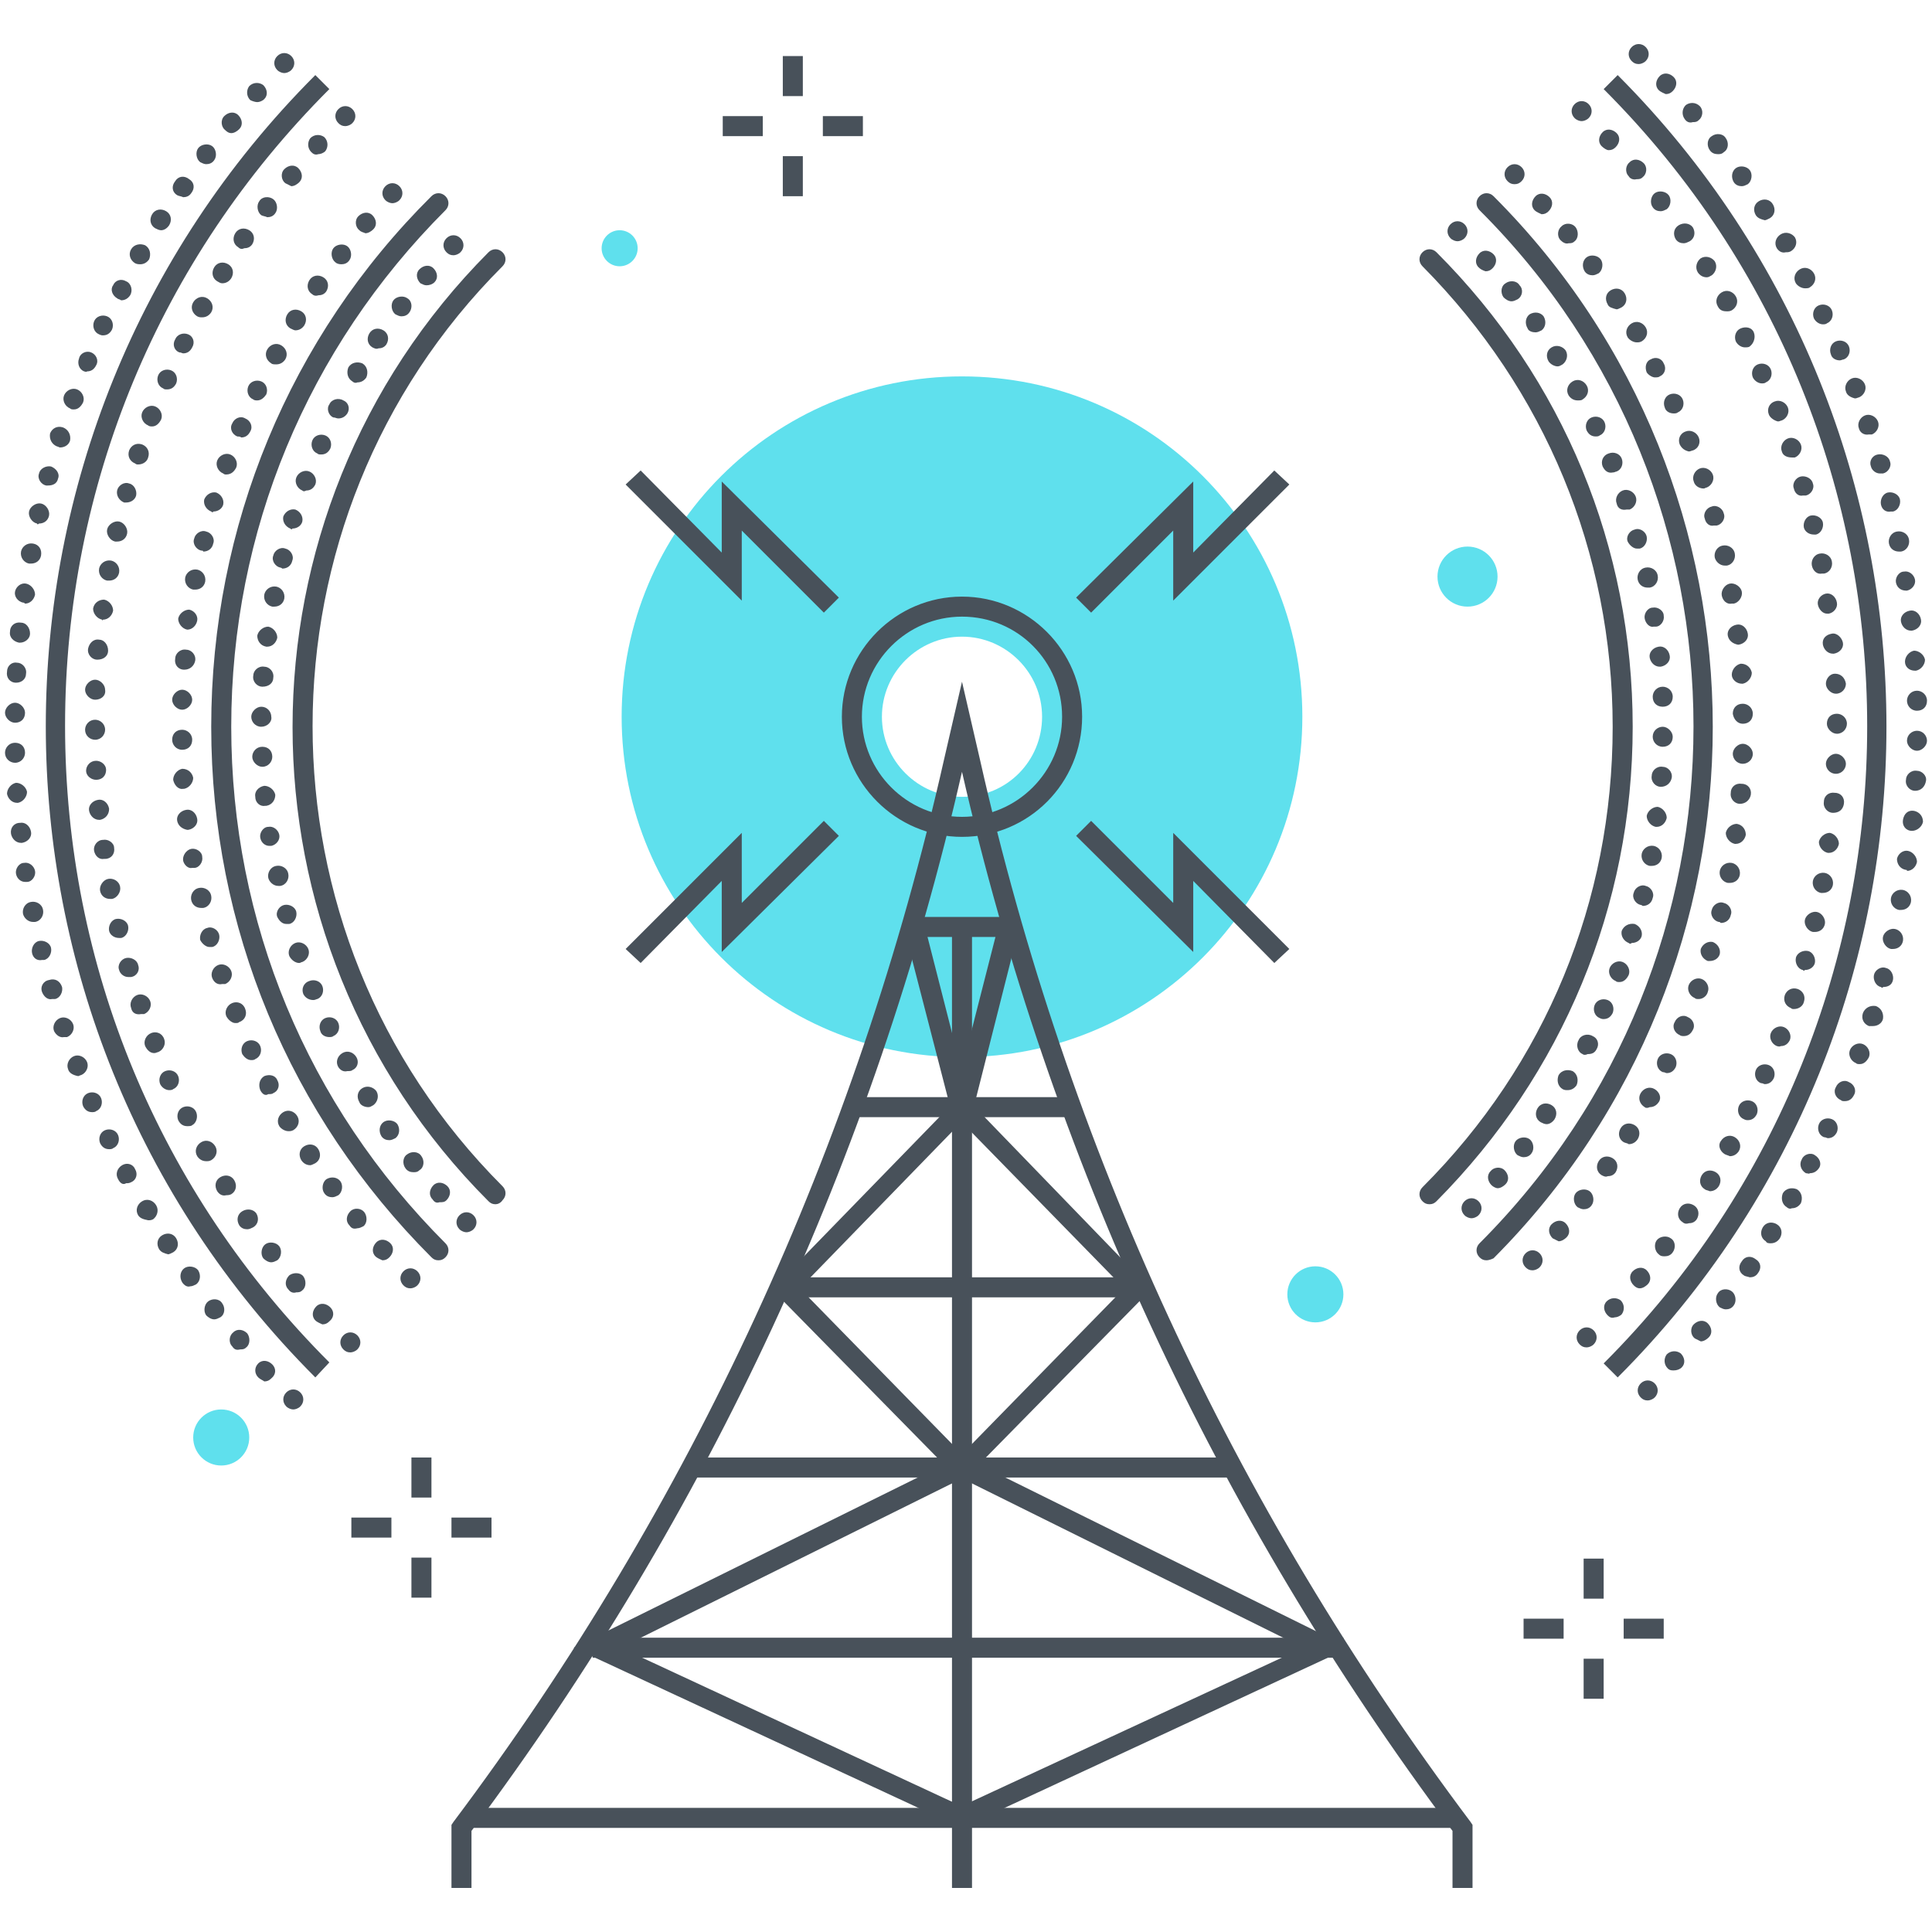 <?xml version="1.0" encoding="utf-8"?><svg id="gbLayer_1" xmlns="http://www.w3.org/2000/svg" xmlns:xlink="http://www.w3.org/1999/xlink" viewBox="0 0 193 193" width="193" height="193"><style>.gbst0{clip-path:url(#gbSVGID_2_)}.gbst1{fill:#5fe0ed}.gbst2{fill:#48515a}</style><defs><path id="gbSVGID_1_" d="M0 0h193v193H0z"/></defs><clipPath id="gbSVGID_2_"><use xlink:href="#gbSVGID_1_" overflow="visible"/></clipPath><g class="gbst0"><path class="gbst1" d="M96.1 37.6c-18.8 0-34 15.2-34 34s15.2 34 34 34 34-15.2 34-34-15.2-34-34-34zm0 42c-4.4 0-8-3.6-8-8s3.6-8 8-8 8 3.6 8 8-3.5 8-8 8z"/><path class="gbst2" d="M40.3 128.4c-.4-.4-.4-1 0-1.4.4-.4 1-.4 1.4 0 .4.4.4 1 0 1.4-.2.2-.5.3-.7.3-.3 0-.5-.1-.7-.3zm-2.8-2.9c-.4-.4-.3-1 .1-1.4.4-.4 1-.3 1.4.1.4.4.3 1-.1 1.4-.2.2-.4.3-.7.3-.2-.1-.5-.2-.7-.4zm-2.6-3.1c-.4-.4-.3-1 .1-1.4.4-.4 1.1-.3 1.4.1.3.4.3 1.1-.1 1.4-.2.1-.4.2-.6.2-.4.1-.6 0-.8-.3zm-2.5-3.2c-.3-.4-.2-1.1.2-1.4.5-.3 1.1-.2 1.4.2.3.4.2 1.1-.2 1.4-.2.1-.4.2-.6.2-.3 0-.6-.1-.8-.4zm-2.3-3.3c-.3-.5-.2-1.1.3-1.4.5-.3 1.1-.2 1.4.3.3.5.2 1.1-.3 1.4-.2.1-.4.2-.5.2-.4 0-.7-.2-.9-.5zm-2.2-3.4c-.3-.5-.1-1.1.4-1.4.5-.3 1.1-.1 1.4.4.3.5.1 1.1-.4 1.4-.2.1-.3.1-.5.1-.3 0-.7-.2-.9-.5zm-1.9-3.6c-.2-.5-.1-1.1.4-1.4.5-.2 1.1-.1 1.3.4.3.5.1 1.1-.4 1.3-.1.1-.3.1-.5.1-.3.2-.6 0-.8-.4zm-1.8-3.6c-.2-.5 0-1.1.5-1.3.5-.2 1.1 0 1.3.5.2.5 0 1.1-.5 1.3-.1.1-.3.1-.4.1-.4 0-.7-.3-.9-.6zm-1.6-3.8c-.2-.5.1-1.1.6-1.3.5-.2 1.1 0 1.3.6.2.5 0 1.1-.6 1.3-.1.1-.2.1-.4.1-.3 0-.7-.3-.9-.7zm-1.4-3.8c-.2-.5.1-1.1.6-1.3.5-.2 1.1.1 1.3.6.2.5-.1 1.1-.6 1.3h-.3c-.4.1-.8-.1-1-.6zM20 93.9c-.1-.5.2-1.1.7-1.2.5-.2 1.1.2 1.2.7.1.5-.2 1.1-.7 1.2h-.3c-.3 0-.7-.3-.9-.7zm-.9-4c-.1-.5.2-1.1.8-1.2.5-.1 1.1.2 1.2.8.1.5-.2 1.1-.8 1.2h-.2c-.5 0-.9-.3-1-.8zm-.8-3.9c-.1-.5.3-1.1.8-1.2.5-.1 1.1.3 1.1.8.1.5-.3 1.1-.8 1.1h-.2c-.4.1-.8-.3-.9-.7zm-.6-4c-.1-.5.3-1 .9-1.1.5-.1 1 .3 1.1.9.1.5-.3 1-.9 1.1h-.1c-.5-.1-.9-.4-1-.9zm-.4-4.1c0-.5.4-1 .9-1.1.6 0 1 .4 1.1.9 0 .5-.4 1-.9 1.1h-.1c-.5.1-.9-.4-1-.9zm-.1-4c0-.6.4-1 1-1 .5 0 1 .4 1 1s-.4 1-1 1-1-.5-1-1zm1-3c-.5 0-1-.5-1-1s.5-1 1-1 1 .5 1 1-.5 1-1 1zm.2-4c-.6 0-1-.5-.9-1.1 0-.5.5-1 1.1-.9.5 0 1 .5.9 1.1-.1.5-.5.9-1.1.9zm.3-4c-.5-.1-.9-.6-.9-1.1.1-.5.6-.9 1.1-.9.5.1.9.6.8 1.1-.1.5-.5.9-1 .9.1 0 .1 0 0 0zm.6-4c-.5-.1-.9-.6-.8-1.2.1-.5.6-.9 1.2-.8.5.1.9.6.8 1.2-.1.5-.5.8-1 .8h-.2zm.8-3.9c-.5-.1-.9-.7-.7-1.2.1-.5.7-.9 1.2-.7.5.1.9.7.7 1.2-.1.5-.5.8-1 .8 0-.1-.1-.1-.2-.1zm1-3.9c-.5-.2-.8-.7-.7-1.2.2-.5.7-.8 1.2-.7.5.2.8.7.7 1.2-.1.4-.5.7-1 .7 0 .1-.1.1-.2 0zm1.2-3.8c-.5-.2-.8-.8-.6-1.3.2-.5.8-.8 1.3-.6.5.2.8.8.6 1.3-.2.4-.5.7-1 .7-.1 0-.2 0-.3-.1zm1.4-3.7c-.5-.2-.8-.8-.5-1.3.2-.5.8-.8 1.3-.5.5.2.8.8.5 1.3-.2.4-.5.6-.9.6-.1-.1-.3-.1-.4-.1zm1.6-3.7c-.5-.2-.7-.8-.5-1.3.2-.5.8-.7 1.3-.5.5.2.7.8.5 1.3-.2.3-.5.6-.9.6-.1 0-.3 0-.4-.1zm1.8-3.6c-.5-.3-.7-.9-.4-1.4.3-.5.9-.7 1.4-.4.5.3.7.9.4 1.4-.2.3-.5.5-.9.5-.2 0-.4 0-.5-.1zm1.9-3.5c-.5-.3-.6-.9-.3-1.4.3-.5.9-.6 1.4-.3.5.3.6.9.3 1.4-.2.3-.5.5-.9.5-.1 0-.3-.1-.5-.2zm2.2-3.4c-.5-.3-.6-.9-.3-1.4.3-.5.9-.6 1.4-.3.5.3.6.9.3 1.4-.2.3-.5.4-.8.4-.3.1-.5 0-.6-.1zm2.3-3.2c-.4-.3-.5-1-.2-1.4.3-.4 1-.5 1.4-.2.4.3.5 1 .2 1.4-.2.3-.5.4-.8.4-.3 0-.5-.1-.6-.2zm2.4-3.2c-.4-.3-.5-1-.1-1.4.4-.4 1-.5 1.4-.1.4.4.5 1 .1 1.4-.2.2-.5.4-.8.4-.2-.1-.4-.1-.6-.3zm2.6-3c-.4-.4-.4-1 0-1.4.4-.4 1-.4 1.4 0 .4.4.4 1 0 1.4-.2.2-.5.3-.7.3-.2 0-.5-.1-.7-.3zM152.4 126.6c-.4-.4-.4-1 0-1.4.4-.4 1-.4 1.4 0 .4.4.4 1 0 1.4-.2.2-.5.3-.7.3-.3 0-.5-.1-.7-.3zm2.7-2.9c-.4-.4-.5-1-.1-1.4.4-.4 1-.5 1.4-.1.4.4.5 1 .1 1.4-.2.2-.5.4-.8.4l-.6-.3zm2.5-3.1c-.4-.3-.5-1-.2-1.4.3-.4 1-.5 1.4-.2.4.3.5 1 .2 1.4-.2.3-.5.4-.8.4-.2 0-.4-.1-.6-.2zm2.4-3.2c-.5-.3-.6-.9-.3-1.4.3-.5.9-.6 1.4-.3.5.3.6.9.3 1.4-.2.3-.5.4-.8.4-.2.1-.4 0-.6-.1zm2.2-3.3c-.5-.3-.6-.9-.3-1.4.3-.5.9-.6 1.4-.3.5.3.6.9.3 1.4-.2.3-.5.5-.9.5-.1-.1-.3-.1-.5-.2zm2.1-3.5c-.5-.3-.7-.9-.4-1.4.3-.5.9-.7 1.4-.4.5.3.7.9.4 1.3-.2.3-.5.5-.9.5-.2.1-.4.1-.5 0zm1.8-3.5c-.5-.2-.7-.8-.5-1.3.2-.5.8-.7 1.3-.5.5.2.7.8.5 1.3-.2.4-.5.6-.9.6-.1 0-.2-.1-.4-.1zm1.7-3.7c-.5-.2-.8-.8-.5-1.3.2-.5.8-.8 1.3-.5.5.2.8.8.5 1.3-.2.4-.5.6-.9.6-.1 0-.3 0-.4-.1zm1.5-3.7c-.5-.2-.8-.8-.6-1.3.2-.5.8-.8 1.3-.6.5.2.8.8.6 1.3-.1.4-.5.7-.9.7-.2 0-.3 0-.4-.1zm1.3-3.7c-.5-.2-.8-.7-.7-1.2.2-.5.7-.8 1.2-.7.5.2.8.7.7 1.2-.1.4-.5.7-1 .7h-.2zm1.1-3.9c-.5-.1-.9-.7-.7-1.2.1-.5.7-.9 1.2-.7.5.1.9.7.7 1.2-.1.5-.5.8-1 .8-.1-.1-.1-.1-.2-.1zm.9-3.9c-.5-.1-.9-.6-.8-1.2.1-.5.6-.9 1.2-.8.5.1.9.6.8 1.2-.1.5-.5.8-1 .8h-.2zm.7-3.9c-.5-.1-.9-.6-.9-1.1.1-.5.6-.9 1.1-.9.6.1.9.6.9 1.1-.1.5-.5.9-1 .9h-.1zm.5-4c-.5 0-1-.5-.9-1.1 0-.6.5-1 1.1-.9.6 0 1 .5.9 1.1-.1.5-.5.9-1.1.9zm.3-4c-.6 0-1-.5-1-1s.5-1 1-1 1 .5 1 1c0 .6-.5 1-1 1zm-1-5c0-.6.4-1 1-1 .5 0 1 .4 1 1s-.4 1-1 1c-.5 0-.9-.4-1-1zm-.1-3.9c0-.5.4-1 .9-1.1.6 0 1 .4 1.1.9 0 .5-.4 1-.9 1.1h-.1c-.5 0-1-.4-1-.9zm-.4-3.9c-.1-.5.3-1 .9-1.1.5-.1 1 .3 1.1.9.1.5-.3 1-.9 1.1h-.1c-.5-.1-.9-.4-1-.9zm-.6-4c-.1-.5.3-1.1.8-1.2.5-.1 1.1.3 1.2.8.1.5-.3 1.1-.8 1.2h-.2c-.5.1-.9-.3-1-.8zm-.7-3.8c-.1-.5.2-1.1.8-1.2.5-.1 1.1.2 1.2.8.1.5-.2 1.1-.8 1.2h-.2c-.5 0-.9-.4-1-.8zm-1-3.9c-.2-.5.2-1.1.7-1.2.5-.2 1.1.2 1.2.7.2.5-.2 1.1-.7 1.2h-.3c-.4.1-.8-.2-.9-.7zm-1.1-3.7c-.2-.5.1-1.1.6-1.3.5-.2 1.1.1 1.3.6.2.5-.1 1.1-.6 1.3-.1 0-.2.1-.3.1-.5 0-.9-.3-1-.7zm-1.4-3.7c-.2-.5 0-1.1.6-1.3.5-.2 1.1.1 1.3.6.2.5 0 1.1-.6 1.3-.1 0-.2.1-.4.1-.4-.1-.7-.3-.9-.7zm-1.5-3.7c-.2-.5 0-1.1.5-1.3.5-.2 1.1 0 1.3.5.2.5 0 1.1-.5 1.3-.1.1-.3.1-.4.1-.4 0-.8-.2-.9-.6zm-1.8-3.5c-.2-.5-.1-1.1.4-1.3.5-.3 1.1-.1 1.3.4.3.5.1 1.1-.4 1.3-.1.1-.3.1-.5.1s-.6-.2-.8-.5zm-1.9-3.5c-.3-.5-.1-1.1.4-1.4.5-.3 1.1-.1 1.4.4.3.5.1 1.1-.4 1.4-.2.1-.3.1-.5.1-.3 0-.7-.2-.9-.5zm-2-3.3c-.3-.5-.2-1.1.3-1.4.5-.3 1.1-.2 1.4.3.3.5.2 1.1-.3 1.4-.2.1-.4.2-.5.2-.4-.1-.8-.2-.9-.5zm-2.3-3.3c-.3-.5-.2-1.1.2-1.4.4-.3 1.1-.2 1.4.2.3.4.2 1.1-.2 1.4-.2.1-.4.2-.6.2-.3 0-.6-.1-.8-.4zm-2.4-3.1c-.4-.4-.3-1.1.1-1.4.4-.4 1.1-.3 1.4.1.3.4.3 1.1-.1 1.4-.2.2-.4.2-.6.2-.3.1-.6-.1-.8-.3zm-2.6-3c-.4-.4-.3-1 .1-1.4.4-.4 1-.3 1.4.1.4.4.3 1-.1 1.4-.2.2-.4.3-.7.3-.2-.1-.5-.2-.7-.4zm-2.7-2.9c-.4-.4-.4-1 0-1.4.4-.4 1-.4 1.4 0 .4.4.4 1 0 1.4-.2.2-.4.3-.7.3-.3 0-.5-.1-.7-.3zM43.8 125.9c-.3 0-.5-.1-.7-.3-14.2-14.2-22-33-22-53s7.8-38.9 22-53c.4-.4 1-.4 1.4 0s.4 1 0 1.4C30.7 34.8 23.1 53.1 23.1 72.6s7.6 37.8 21.4 51.6c.4.4.4 1 0 1.4-.2.2-.4.3-.7.3z"/><path class="gbst2" d="M148.5 125.9c-.3 0-.5-.1-.7-.3-.4-.4-.4-1 0-1.4 28.5-28.5 28.5-74.8 0-103.2-.4-.4-.4-1 0-1.4s1-.4 1.4 0c29.2 29.2 29.2 76.8 0 106.1-.2.1-.5.2-.7.2zM45.9 122.8c-.4-.4-.4-1 0-1.4.4-.4 1-.4 1.4 0 .4.4.4 1 0 1.4-.2.2-.5.3-.7.3-.2 0-.5-.1-.7-.3zm-2.7-3c-.4-.4-.3-1 .1-1.4.4-.4 1-.3 1.4.1.4.4.3 1-.1 1.4-.2.2-.4.2-.7.2-.3.1-.5 0-.7-.3zm-2.7-3.1c-.3-.4-.3-1.1.2-1.4.4-.3 1.1-.3 1.4.2.3.4.3 1.1-.2 1.4-.2.2-.4.2-.6.2-.3 0-.6-.1-.8-.4zm-2.4-3.2c-.3-.5-.2-1.1.2-1.4.4-.3 1.1-.2 1.4.2.3.5.2 1.1-.2 1.4-.2.1-.4.2-.6.2-.3 0-.6-.1-.8-.4zm-2.2-3.4c-.3-.5-.2-1.1.3-1.4.5-.3 1.1-.1 1.4.3.3.5.1 1.1-.3 1.4-.2.1-.3.2-.5.2-.4 0-.8-.2-.9-.5zm-2.1-3.5c-.3-.5-.1-1.1.4-1.4.5-.3 1.1-.1 1.4.4.3.5.1 1.1-.4 1.3-.1.1-.3.1-.5.1-.4.1-.7-.1-.9-.4zM32 103c-.2-.5 0-1.1.5-1.3.5-.2 1.1 0 1.3.5.2.5 0 1.1-.5 1.3-.1.1-.3.1-.4.1-.4 0-.8-.2-.9-.6zm-1.7-3.7c-.2-.5 0-1.1.6-1.3.5-.2 1.1 0 1.3.5.2.5 0 1.1-.5 1.3-.1 0-.2.1-.4.1-.4 0-.8-.2-1-.6zm-1.4-3.8c-.2-.5.1-1.1.6-1.3.5-.2 1.1.1 1.3.6.2.5-.1 1.1-.6 1.3-.1 0-.2.1-.3.1-.4 0-.8-.3-1-.7zm-1.2-3.9c-.2-.5.2-1.1.7-1.2.5-.1 1.1.2 1.2.7.1.5-.2 1.1-.7 1.2h-.3c-.4 0-.7-.3-.9-.7zm-.9-3.9c-.1-.5.2-1.1.8-1.2.5-.1 1.1.2 1.2.8.1.5-.2 1.1-.8 1.2h-.2c-.5 0-.9-.4-1-.8zm-.8-4c-.1-.5.3-1.1.8-1.1.5-.1 1 .3 1.1.8.1.5-.3 1-.8 1.1h-.2c-.4 0-.8-.3-.9-.8zm-.5-4.1c-.1-.5.3-1 .9-1.1.5 0 1 .4 1.1.9 0 .5-.3 1-.9 1.1h-.1c-.5.1-1-.3-1-.9zm-.3-4c0-.5.4-1 1-1s1 .4 1 1c0 .5-.4 1-1 1-.5 0-1-.5-1-1zm.9-3c-.6 0-1-.5-1-1s.5-1 1-1c.6 0 1 .5 1 1 .1.5-.4 1-1 1zm.1-4c-.5 0-1-.5-.9-1.1 0-.5.5-1 1.1-.9.5 0 1 .5.9 1.1 0 .5-.4.9-1.1.9.1 0 .1 0 0 0zm.4-4c-.6-.1-.9-.6-.9-1.1.1-.5.6-.9 1.1-.9.5.1.9.6.9 1.1-.1.5-.5.9-1 .9h-.1zm.6-4c-.5-.1-.9-.6-.8-1.2.1-.5.6-.9 1.2-.8.5.1.9.6.8 1.2-.1.5-.5.8-1 .8h-.2zm.8-3.9c-.5-.1-.9-.7-.7-1.2.1-.5.7-.9 1.2-.7.5.1.9.7.7 1.2-.1.5-.5.8-1 .8-.1-.1-.2-.1-.2-.1zm1-3.9c-.5-.2-.8-.7-.7-1.2.2-.5.7-.8 1.2-.7.5.2.8.7.7 1.2-.1.4-.5.7-1 .7 0 .1-.1.1-.2 0zm1.2-3.8c-.5-.2-.8-.8-.6-1.3.2-.5.8-.8 1.3-.6.5.2.8.8.6 1.3-.2.4-.5.6-.9.6-.2.1-.3.1-.4 0zm1.5-3.7c-.5-.2-.7-.8-.5-1.3.2-.5.8-.7 1.3-.5.5.2.7.8.5 1.3-.2.4-.5.6-.9.6-.2 0-.3 0-.4-.1zm1.6-3.6c-.5-.2-.7-.9-.4-1.3.2-.5.9-.7 1.4-.4.5.2.7.8.4 1.3-.2.3-.5.5-.9.5-.2 0-.3-.1-.5-.1zm1.9-3.6c-.5-.3-.6-.9-.4-1.4.3-.5.9-.6 1.4-.4.5.3.6.9.4 1.4-.2.3-.5.5-.9.5-.2.1-.4 0-.5-.1zm2-3.4c-.5-.3-.6-.9-.3-1.4.3-.5.9-.6 1.4-.3.5.3.6.9.3 1.4-.2.3-.5.4-.8.4-.2.1-.4 0-.6-.1zm2.3-3.3c-.4-.3-.5-1-.2-1.4.3-.4 1-.5 1.4-.2.5.3.5 1 .2 1.4-.2.3-.5.4-.8.4-.2 0-.4-.1-.6-.2zm2.5-3.1c-.4-.4-.5-1-.1-1.4.4-.4 1-.5 1.4-.1.4.4.5 1 .1 1.4-.2.2-.5.3-.8.3-.2 0-.4-.1-.6-.2zm2.6-3.1c-.4-.4-.4-1 0-1.4.4-.4 1-.4 1.4 0 .4.4.4 1 0 1.4-.2.2-.5.3-.7.3-.3 0-.5-.1-.7-.3z"/><path class="gbst2" d="M146.3 121.4c-.4-.4-.4-1 0-1.4.4-.4 1-.4 1.4 0 .4.4.4 1 0 1.4-.2.2-.5.3-.7.3-.2 0-.5-.1-.7-.3zm2.7-3c-.4-.4-.5-1-.1-1.4.3-.4 1-.5 1.4-.1.4.4.5 1 .1 1.4-.2.2-.5.4-.8.4-.1 0-.4-.1-.6-.3zm2.6-3c-.4-.3-.5-1-.2-1.4.3-.4 1-.5 1.4-.2.4.3.5 1 .2 1.4-.2.3-.5.4-.8.4-.2 0-.4-.1-.6-.2zm2.3-3.3c-.5-.3-.6-.9-.3-1.4.3-.5.9-.6 1.4-.3.5.3.6.9.3 1.4-.2.3-.5.5-.8.5-.2 0-.4-.1-.6-.2zm2.2-3.3c-.5-.3-.6-.9-.4-1.4.3-.5.9-.6 1.4-.4.5.3.6.9.4 1.4-.2.3-.5.5-.9.5-.2 0-.3 0-.5-.1zm2-3.5c-.5-.2-.7-.9-.4-1.4.2-.5.9-.7 1.4-.4.5.2.7.8.4 1.3-.2.4-.5.5-.9.5-.2.1-.4.1-.5 0zm1.7-3.6c-.5-.2-.7-.8-.5-1.3.2-.5.8-.7 1.3-.5.5.2.7.8.5 1.3-.2.4-.5.6-.9.6-.1 0-.2 0-.4-.1zm1.6-3.7c-.5-.2-.8-.8-.6-1.3.2-.5.8-.8 1.3-.6.5.2.8.8.6 1.3-.2.4-.5.7-.9.7-.2 0-.3 0-.4-.1zm1.3-3.8c-.5-.2-.8-.7-.7-1.2.2-.5.7-.8 1.3-.7.5.2.8.7.7 1.2-.1.4-.5.7-1 .7-.1.1-.2.1-.3 0zm1.2-3.8c-.5-.1-.9-.7-.7-1.2.1-.5.7-.9 1.2-.7.5.1.9.7.7 1.2-.1.5-.5.8-1 .8-.1-.1-.2-.1-.2-.1zm.9-3.9c-.5-.1-.9-.6-.8-1.2.1-.5.6-.9 1.2-.8.5.1.9.6.8 1.2-.1.5-.5.8-1 .8h-.2zm.6-3.9c-.5-.1-.9-.6-.9-1.1.1-.5.6-.9 1.1-.9.5.1.9.6.9 1.1-.1.5-.5.9-1 .9h-.1zm.5-4c-.5 0-1-.5-.9-1.1 0-.5.5-1 1.1-.9.5 0 1 .5.9 1.1-.1.5-.5.9-1.1.9zm.2-4c-.6 0-1-.5-1-1 0-.6.5-1 1-1s1 .5 1 1c0 .6-.4 1-1 1zm-1-5c0-.5.4-1 1-1 .5 0 1 .4 1 1s-.4 1-1 1-1-.4-1-1zm-.3-3.9c-.1-.5.3-1 .9-1.1.5-.1 1 .3 1.1.9.1.5-.3 1-.9 1.1h-.1c-.5 0-.9-.4-1-.9zm-.5-3.9c-.1-.5.3-1.1.8-1.1.5-.1 1.1.3 1.1.8.1.5-.3 1.1-.8 1.1h-.2c-.4.1-.8-.3-.9-.8zm-.7-3.9c-.1-.5.2-1.1.8-1.2.5-.1 1.1.2 1.2.8.1.5-.2 1.1-.8 1.2h-.2c-.5 0-.9-.3-1-.8zm-1-3.8c-.2-.5.2-1.1.7-1.2.5-.2 1.1.2 1.2.7.1.5-.2 1.1-.7 1.2h-.3c-.3 0-.7-.3-.9-.7zm-1.1-3.8c-.2-.5.1-1.1.6-1.3.5-.2 1.1.1 1.3.6.2.5-.1 1.1-.6 1.3h-.3c-.5.1-.9-.1-1-.6zm-1.4-3.7c-.2-.5 0-1.1.6-1.3.5-.2 1.1 0 1.3.5.2.5 0 1.1-.5 1.3-.1 0-.2.1-.4.1-.5.1-.8-.2-1-.6zm-1.6-3.6c-.2-.5 0-1.1.5-1.3.5-.2 1.1 0 1.3.5.2.5 0 1.1-.5 1.3-.1.1-.3.1-.4.1-.4 0-.7-.2-.9-.6zm-1.8-3.5c-.3-.5-.1-1.1.4-1.4.5-.3 1.1-.1 1.4.4.3.5.1 1.1-.4 1.4-.1.1-.3.1-.5.1-.4 0-.7-.2-.9-.5zm-2-3.4c-.3-.5-.2-1.1.3-1.4.5-.3 1.1-.1 1.4.3.3.5.1 1.1-.3 1.4-.2.1-.3.2-.5.2-.3 0-.7-.2-.9-.5zm-2.1-3.3c-.3-.5-.2-1.1.2-1.4.5-.3 1.1-.2 1.4.2.3.5.2 1.1-.2 1.4-.2.1-.4.2-.6.2-.3 0-.7-.1-.8-.4zm-2.4-3.1c-.3-.4-.3-1.1.2-1.4.4-.3 1.1-.3 1.4.2.4.4.3 1.1-.2 1.4-.2.1-.4.2-.6.2-.3 0-.6-.2-.8-.4zm-2.5-3c-.4-.4-.3-1 .1-1.4.4-.4 1-.3 1.4.1.4.4.3 1-.1 1.4-.2.2-.4.3-.7.3-.3-.1-.5-.2-.7-.4zm-2.8-2.9c-.4-.4-.4-1 0-1.4.4-.4 1-.4 1.4 0 .4.4.4 1 0 1.4-.2.2-.5.3-.7.3-.2 0-.5-.1-.7-.3zM49.5 120.3c-.3 0-.5-.1-.7-.3-26.1-26.1-26.1-68.6 0-94.8.4-.4 1-.4 1.4 0s.4 1 0 1.4c-25.3 25.3-25.3 66.6 0 91.9.4.4.4 1 0 1.4-.2.3-.5.4-.7.4zM142.8 120.3c-.3 0-.5-.1-.7-.3-.4-.4-.4-1 0-1.4 12.3-12.3 19-28.6 19-46s-6.8-33.7-19-46c-.4-.4-.4-1 0-1.4s1-.4 1.4 0c12.7 12.7 19.6 29.5 19.6 47.4s-7 34.7-19.6 47.4c-.2.2-.4.3-.7.3zM96.1 83.6c-6.6 0-12-5.4-12-12s5.4-12 12-12 12 5.4 12 12-5.3 12-12 12zm0-22c-5.5 0-10 4.5-10 10s4.5 10 10 10 10-4.5 10-10-4.4-10-10-10z"/><path class="gbst2" d="M147.1 188.6h-2v-5.7c-23.7-31.7-40.2-67.3-49-105.8-8.8 38.5-25.3 74.1-49 105.8v5.7h-2v-6.3l.2-.3c23.8-31.7 40.3-67.5 49-106.1l1.8-7.8 1.8 7.8c8.7 38.7 25.2 74.4 49 106.1l.2.3v6.3z"/><path class="gbst2" d="M47.3 180.6h97.8v2H47.3zM59.2 163.6h75v2h-75zM69.2 145.6h54v2h-54zM78.2 127.6h36v2h-36zM85.2 109.6h22v2h-22zM91.2 91.6h10v2h-10z"/><path class="gbst2" d="M95.1 92.6h2v96h-2z"/><path class="gbst2" d="M95.4 182.3l-38.1-17.7 37-18.3-17.2-17.5 17.8-18.3-4.6-17.8 2-.5 4.8 18.8-17.2 17.7 17.8 18.2L62 164.6l34.2 15.9z"/><path class="gbst2" d="M96.7 182.3l-.8-1.8 34.3-15.9-35.7-17.7 17.8-18.2L95 111l4.8-18.8 2 .5-4.5 17.8 17.7 18.3-17.2 17.5 37 18.3zM82.3 61.2L74.1 53v7L62.5 48.4 64 47l8.1 8.2v-7.1l11.7 11.6zM109 61.2l-1.5-1.5 11.7-11.6v7.1l8.1-8.2 1.5 1.4L117.2 60v-7zM64 96.2l-1.5-1.4 11.6-11.6v7l8.2-8.2 1.5 1.5-11.7 11.6V88zM127.3 96.2l-8.1-8.2v7.1l-11.7-11.6L109 82l8.2 8.2v-7l11.6 11.6zM28.6 140.5c-.4-.4-.4-1 0-1.4.4-.4 1-.4 1.4 0 .4.4.4 1 0 1.4-.2.2-.5.3-.7.3-.2 0-.5-.1-.7-.3zm-2.8-2.9c-.4-.4-.4-1 0-1.4.4-.4 1-.3 1.4.1.4.4.4 1-.1 1.4-.2.2-.4.3-.7.3-.1-.1-.4-.2-.6-.4zm-2.6-3.1c-.4-.4-.3-1.1.1-1.4.4-.4 1-.3 1.4.1.3.4.3 1.1-.1 1.4-.2.2-.4.2-.6.2-.4.1-.6 0-.8-.3zm-2.6-3.1c-.3-.4-.2-1.1.2-1.4.4-.3 1.1-.3 1.4.2.3.4.3 1.1-.2 1.4-.2.1-.4.2-.6.2-.3 0-.6-.2-.8-.4zm-2.4-3.3c-.3-.5-.2-1.1.2-1.4.4-.3 1.1-.2 1.4.2.3.5.2 1.1-.2 1.4-.2.1-.4.2-.6.2-.3.1-.6-.1-.8-.4zm-2.3-3.3c-.3-.5-.2-1.1.3-1.4.5-.3 1.1-.2 1.4.3.3.5.2 1.1-.3 1.4-.2.1-.4.2-.5.2-.4-.1-.7-.2-.9-.5zm-2.1-3.4c-.3-.5-.1-1.1.4-1.4.5-.3 1.1-.1 1.4.4.3.5.1 1.1-.3 1.4-.2.1-.3.1-.5.1-.5-.1-.8-.2-1-.5zm-2-3.6c-.3-.5-.1-1.1.4-1.4.5-.3 1.1-.1 1.3.4.3.5.1 1.1-.4 1.3-.2.1-.3.1-.5.1-.3.2-.6 0-.8-.4zm-1.8-3.6c-.2-.5 0-1.1.5-1.3.5-.2 1.1 0 1.3.5.2.5 0 1.1-.5 1.3-.1.1-.3.1-.4.1-.4 0-.7-.2-.9-.6zm-1.7-3.7c-.2-.5 0-1.1.5-1.3.5-.2 1.1 0 1.3.5.2.5 0 1.1-.5 1.3-.1.1-.3.1-.4.1-.4 0-.7-.2-.9-.6zm-1.5-3.7c-.2-.5.1-1.1.6-1.3.5-.2 1.1.1 1.3.6.2.5-.1 1.1-.6 1.3-.1 0-.2.1-.3.1-.5-.1-.9-.3-1-.7zM5.4 103c-.2-.5.1-1.1.6-1.3.5-.2 1.1.1 1.3.6.2.5-.1 1.1-.6 1.3h-.3c-.4.1-.8-.2-1-.6zm-1.2-3.9c-.2-.5.1-1.1.7-1.2.6-.2 1.1.1 1.3.7.1.5-.2 1.1-.7 1.2h-.3c-.4.1-.8-.2-1-.7zm-1-3.9c-.1-.5.2-1.1.7-1.2.5-.1 1.1.2 1.2.7.1.5-.2 1.1-.7 1.2h-.2c-.5.1-.9-.2-1-.7zm-.9-3.9c-.1-.5.2-1.1.8-1.2.5-.1 1.1.2 1.2.8.1.5-.2 1.1-.8 1.2h-.2c-.5 0-.9-.4-1-.8zm-.7-4c-.1-.5.3-1.1.8-1.1.5-.1 1 .3 1.1.8.1.5-.3 1.1-.8 1.1h-.2c-.4 0-.8-.3-.9-.8zm-.5-4c-.1-.6.3-1.1.9-1.1.5-.1 1 .3 1.1.9.1.5-.3 1-.9 1.1h-.1c-.5 0-.9-.4-1-.9zm-.4-4c0-.5.4-1 .9-1.1.5 0 1 .4 1.1.9 0 .5-.4 1-.9 1.1h-.1c-.5 0-.9-.4-1-.9zm-.2-4.1c0-.5.4-1 1-1s1 .4 1 1c0 .5-.4 1-1 1-.5 0-1-.4-1-1zm1-3c-.5 0-1-.5-1-1s.5-1 1-1 1 .5 1 1c0 .6-.4 1-1 1zm.1-4c-.6 0-1-.5-.9-1.1 0-.6.5-1 1-.9.5 0 1 .5.9 1.1 0 .5-.4.9-1 .9zm.3-4c-.5-.1-1-.5-.9-1.1 0-.6.5-1 1.1-.9.5 0 .9.5.9 1.1 0 .5-.5.9-1 .9h-.1zm.4-4c-.5-.1-.9-.6-.8-1.1.1-.5.6-.9 1.1-.8.5.1.9.6.9 1.1-.1.5-.5.9-1 .9-.1-.1-.1-.1-.2-.1zm.6-3.9c-.5-.1-.9-.6-.8-1.2.1-.5.6-.9 1.2-.8.6.1.9.6.8 1.2-.1.5-.5.8-1 .8h-.2zm.8-4c-.5-.1-.9-.7-.8-1.2.1-.5.7-.9 1.2-.8.5.1.9.7.8 1.2-.1.5-.5.8-1 .8-.1.1-.2.1-.2 0zm.9-3.8c-.5-.1-.9-.7-.7-1.2.1-.5.7-.8 1.2-.7.5.2.9.7.7 1.2-.1.5-.5.7-1 .7h-.2zm1.1-3.9c-.5-.2-.8-.7-.7-1.3.2-.5.7-.8 1.3-.6.5.2.8.7.7 1.3-.1.4-.5.7-1 .7-.1 0-.2-.1-.3-.1zM7 40.8c-.5-.2-.8-.8-.6-1.3.2-.5.8-.8 1.3-.6.5.2.8.8.6 1.3-.2.4-.5.7-.9.7-.2 0-.3 0-.4-.1zm1.4-3.7c-.5-.2-.7-.8-.5-1.3.1-.5.7-.8 1.2-.6.5.2.8.8.5 1.3-.2.4-.5.6-.9.6-.1.1-.2 0-.3 0zm1.5-3.7c-.5-.2-.7-.8-.5-1.3.2-.5.8-.7 1.3-.5.5.2.7.8.5 1.3-.2.4-.5.6-.9.6-.1 0-.2 0-.4-.1zm1.8-3.6c-.5-.3-.7-.9-.4-1.3.2-.5.8-.7 1.3-.4.5.2.7.9.4 1.4-.2.3-.5.5-.9.5-.1-.1-.3-.1-.4-.2zm1.8-3.5c-.5-.3-.7-.9-.4-1.4.3-.5.9-.6 1.4-.4.5.3.6.9.4 1.4-.2.3-.5.5-.9.5-.1 0-.3 0-.5-.1zm2-3.5c-.5-.3-.6-.9-.3-1.4.3-.5.9-.6 1.4-.3.5.3.6.9.3 1.4-.2.3-.5.5-.8.5-.2 0-.4-.1-.6-.2zm2.2-3.3c-.5-.3-.6-.9-.2-1.4.3-.5.9-.6 1.4-.2.5.3.6.9.2 1.4-.2.3-.5.4-.8.4-.2-.1-.4-.1-.6-.2zm2.3-3.3c-.4-.3-.5-1-.2-1.4.3-.4 1-.5 1.4-.2.4.3.5 1 .2 1.4-.2.3-.5.4-.8.4-.2 0-.4-.1-.6-.2zm2.5-3.2c-.4-.3-.5-1-.1-1.4.4-.4 1-.5 1.4-.1.4.4.5 1 .1 1.4-.2.2-.5.4-.8.4-.2 0-.4-.1-.6-.3zm2.5-3c-.4-.4-.4-1-.1-1.4.4-.4 1-.4 1.4-.1.4.4.5 1 .1 1.4-.2.2-.5.3-.7.3-.2 0-.5-.1-.7-.2zm2.7-3c-.4-.4-.4-1 0-1.4.4-.4 1-.4 1.4 0 .4.4.4 1 0 1.4-.2.2-.5.3-.7.3-.2 0-.5-.1-.7-.3zM163.9 139.6c-.4-.4-.4-1 0-1.4.4-.4 1-.4 1.4 0 .4.4.4 1 0 1.4-.2.2-.5.3-.7.3-.3 0-.5-.1-.7-.3zm2.7-2.9c-.4-.4-.4-1-.1-1.4.4-.4 1-.4 1.4-.1.4.4.5 1 .1 1.4-.2.2-.5.3-.8.3-.2 0-.4 0-.6-.2zm2.7-3c-.4-.3-.5-1-.1-1.4.4-.4 1-.5 1.4-.1.4.4.5 1 .1 1.4-.2.2-.5.4-.8.4l-.6-.3zm2.5-3.1c-.4-.3-.5-1-.2-1.4.3-.5 1-.5 1.4-.2.4.3.5 1 .2 1.4-.2.3-.5.4-.8.4-.2 0-.4-.1-.6-.2zm2.4-3.2c-.5-.3-.6-.9-.2-1.4.3-.5.9-.6 1.4-.2.5.3.6.9.2 1.4-.2.3-.5.4-.8.4-.3-.1-.5-.1-.6-.2zm2.2-3.4c-.5-.3-.6-.9-.3-1.4.3-.5.9-.6 1.4-.3.5.3.6.9.3 1.4-.2.3-.5.5-.9.5-.2 0-.4 0-.5-.2zm2.1-3.4c-.5-.3-.6-.9-.4-1.4.3-.5.9-.6 1.4-.4.5.3.6.9.4 1.4-.2.3-.5.5-.9.5-.2.1-.4 0-.5-.1zm1.9-3.4c-.5-.3-.7-.9-.4-1.4.2-.5.9-.7 1.3-.4.5.3.7.9.4 1.3-.2.3-.5.5-.9.5-.1.1-.2 0-.4 0zm1.8-3.6c-.5-.2-.7-.8-.5-1.3.2-.5.8-.7 1.3-.5.5.2.7.8.5 1.3-.2.4-.5.6-.9.6-.1 0-.2-.1-.4-.1zm1.7-3.7c-.5-.2-.8-.8-.5-1.3.2-.5.8-.8 1.3-.5.5.2.8.8.5 1.3-.2.4-.5.6-.9.6-.2 0-.3 0-.4-.1zm1.5-3.7c-.5-.2-.8-.8-.6-1.3.2-.5.8-.8 1.3-.6.5.2.8.8.6 1.3-.2.4-.5.7-.9.7-.2 0-.3 0-.4-.1zm1.3-3.7c-.5-.2-.8-.7-.6-1.3.2-.5.7-.8 1.3-.7.5.2.8.7.7 1.3-.1.4-.5.7-1 .7h-.4zm1.2-3.9c-.5-.1-.8-.7-.7-1.2.1-.5.7-.9 1.2-.7.5.1.8.7.7 1.2-.1.5-.5.7-1 .7 0 .1-.1.1-.2 0zm1-3.8c-.5-.1-.9-.7-.8-1.2.1-.5.7-.9 1.2-.8.5.1.9.6.8 1.2-.1.5-.5.8-1 .8h-.2zm.8-3.9c-.5-.1-.9-.6-.8-1.2.1-.5.6-.9 1.2-.8.5.1.9.6.8 1.2-.1.5-.5.8-1 .8h-.2zm.7-4c-.6-.1-.9-.6-.9-1.1.1-.5.6-.9 1.1-.8.5.1.9.6.9 1.1-.1.5-.5.9-1 .9 0-.1 0-.1-.1-.1zm.6-3.9c-.6 0-1-.5-.9-1.1.1-.6.5-1 1.1-.9.5.1.9.5.9 1.1-.1.5-.6.9-1.1.9zm.3-4c-.5 0-1-.5-.9-1.1 0-.5.5-1 1.1-.9.5 0 1 .5.9 1-.1.6-.5 1-1.1 1zm.2-4c-.5 0-1-.5-1-1 0-.6.5-1 1-1 .6 0 1 .5 1 1s-.5 1-1 1zm-1-5c0-.5.4-1 1-1 .5 0 1 .4 1 1s-.4 1-1 1-1-.5-1-1zm-.2-3.9c0-.5.4-1 .9-1.1.5 0 1 .4 1.1.9 0 .5-.4 1-.9 1.1h-.1c-.6 0-1-.4-1-.9zm-.4-4c-.1-.5.3-1 .9-1.1.5-.1 1 .3 1.1.9.1.5-.3 1-.9 1.1h-.1c-.5 0-.9-.4-1-.9zm-.5-3.9c-.1-.5.3-1.1.8-1.1.5-.1 1 .3 1.1.8.1.5-.3 1-.8 1.1h-.1c-.5 0-.9-.3-1-.8zm-.7-3.9c-.1-.5.2-1.1.8-1.2.5-.1 1.1.2 1.2.8.1.5-.2 1.1-.8 1.2h-.2c-.5 0-.9-.3-1-.8zm-.8-3.9c-.1-.5.2-1.1.7-1.2.5-.1 1.1.2 1.2.7.1.5-.2 1.1-.7 1.2h-.2c-.5.1-.9-.2-1-.7zm-1-3.8c-.2-.5.1-1.1.7-1.2.5-.1 1.1.2 1.2.7.2.5-.2 1.1-.7 1.2h-.3c-.4 0-.8-.3-.9-.7zm-1.2-3.8c-.2-.5.1-1.1.6-1.3.5-.2 1.1.1 1.3.6.2.5-.1 1.1-.6 1.3h-.3c-.5.1-.9-.2-1-.6zm-1.3-3.7c-.2-.5.1-1.1.6-1.3.5-.2 1.1.1 1.3.6.2.5-.1 1.1-.6 1.3-.1 0-.2.1-.4.1-.4-.1-.8-.3-.9-.7zm-1.5-3.7c-.2-.5 0-1.1.5-1.3.5-.2 1.1 0 1.3.5.2.5 0 1.1-.5 1.3-.1 0-.3.1-.4.1-.4 0-.8-.2-.9-.6zm-1.7-3.6c-.2-.5 0-1.1.5-1.3.5-.2 1.1 0 1.3.5.2.5 0 1.1-.5 1.3-.1.1-.3.1-.4.1-.3 0-.7-.2-.9-.6zm-1.8-3.5c-.3-.5-.1-1.1.4-1.4.5-.3 1.1-.1 1.4.4.3.5.1 1.1-.4 1.4-.1.1-.3.1-.5.1-.3 0-.7-.2-.9-.5zm-1.9-3.5c-.3-.5-.1-1.1.4-1.4.5-.3 1.1-.1 1.4.3.3.5.1 1.1-.4 1.4-.2.1-.3.1-.5.1-.4.1-.7-.1-.9-.4zm-2.1-3.3c-.3-.5-.2-1.1.3-1.4.5-.3 1.1-.2 1.4.3.3.5.2 1.1-.3 1.4-.2.1-.4.2-.5.2-.4-.1-.7-.2-.9-.5zm-2.2-3.3c-.3-.5-.2-1.1.2-1.4.4-.3 1.1-.2 1.4.2.3.4.2 1.1-.2 1.4-.2.1-.4.2-.6.2-.3 0-.6-.1-.8-.4zm-2.4-3.2c-.3-.4-.3-1.1.2-1.4.4-.3 1.1-.3 1.4.2.3.4.3 1.1-.2 1.4-.2.2-.4.2-.6.2-.3 0-.6-.1-.8-.4zm-2.5-3.1c-.3-.4-.3-1 .1-1.4.4-.3 1-.3 1.4.1.4.4.3 1.1-.1 1.4-.2.2-.4.2-.6.2-.3.1-.6 0-.8-.3zM165.7 9c-.4-.4-.3-1 .1-1.4.4-.4 1-.3 1.4.1.4.4.3 1-.1 1.4-.2.2-.4.3-.7.3-.2-.1-.5-.2-.7-.4zM163 6.1c-.4-.4-.4-1 0-1.4.4-.4 1-.4 1.4 0 .4.4.4 1 0 1.4-.2.2-.5.3-.7.3-.3 0-.5-.1-.7-.3z"/><path class="gbst2" d="M31.5 137.6c-35.9-35.9-35.9-94.2 0-130.1l1.4 1.4c-17 17-26.4 39.6-26.4 63.6s9.4 46.6 26.4 63.6l-1.4 1.5zM161.6 137.6l-1.4-1.4c35.1-35.1 35.1-92.2 0-127.3l1.4-1.4c35.8 35.9 35.8 94.3 0 130.1z"/><g><path class="gbst2" d="M34.3 134.8c-.4-.4-.4-1 0-1.4.4-.4 1-.4 1.4 0 .4.4.4 1 0 1.4-.2.2-.5.3-.7.3-.3 0-.5-.1-.7-.3zm-2.8-2.9c-.4-.4-.3-1 .1-1.4.4-.4 1-.3 1.4.1.4.4.4 1-.1 1.4-.2.2-.4.3-.7.3-.2-.1-.5-.2-.7-.4zm-2.7-3.1c-.4-.4-.3-1 .1-1.4.4-.3 1.1-.3 1.4.1.3.4.3 1.1-.1 1.4-.2.2-.4.2-.6.2-.3.1-.6 0-.8-.3zm-2.5-3.1c-.3-.4-.2-1.1.2-1.4.4-.3 1.1-.2 1.4.2.3.4.2 1.1-.2 1.4-.2.1-.4.2-.6.2-.3 0-.6-.2-.8-.4zm-2.4-3.3c-.3-.5-.2-1.1.3-1.4.5-.3 1.1-.2 1.4.2.3.5.2 1.1-.3 1.4-.2.1-.4.2-.6.2-.3 0-.6-.1-.8-.4zm-2.2-3.4c-.3-.5-.2-1.1.3-1.4.5-.3 1.1-.2 1.4.3.3.5.2 1.1-.3 1.4-.2.1-.4.1-.5.1-.4.1-.7-.1-.9-.4zm-2-3.5c-.3-.5-.1-1.1.4-1.4.5-.3 1.1-.1 1.4.4.3.5.1 1.1-.4 1.4-.2.1-.3.1-.5.1-.4 0-.7-.2-.9-.5zm-1.9-3.6c-.2-.5 0-1.1.5-1.3.5-.2 1.1 0 1.3.5.2.5 0 1.1-.4 1.3-.1.1-.3.1-.5.1-.4 0-.7-.2-.9-.6zm-1.8-3.6c-.2-.5 0-1.1.5-1.3.5-.2 1.1 0 1.3.5.2.5 0 1.1-.5 1.3-.1.1-.3.1-.4.1-.3 0-.7-.2-.9-.6zm-1.5-3.8c-.2-.5.1-1.1.6-1.3.5-.2 1.1 0 1.3.6.2.5-.1 1.1-.6 1.3-.1 0-.2.1-.4.1-.4 0-.7-.3-.9-.7zm-1.4-3.8c-.2-.5.1-1.1.6-1.3.5-.2 1.1.1 1.3.6.2.5-.1 1.1-.6 1.3h-.3c-.5.1-.9-.1-1-.6zm-1.2-3.8c-.2-.5.2-1.1.7-1.2.5-.1 1.1.2 1.2.7.2.5-.1 1.1-.7 1.2h-.3c-.4 0-.8-.3-.9-.7zm-1-3.9c-.1-.5.2-1.1.7-1.2.5-.1 1.1.2 1.2.7.1.5-.2 1.1-.7 1.2h-.2c-.5 0-.9-.3-1-.7zm-.9-4c-.1-.5.3-1.1.8-1.2.5-.1 1.1.2 1.2.8.1.5-.3 1.1-.8 1.2H11c-.5 0-.9-.3-1-.8zm-.6-4c-.1-.5.3-1.1.9-1.1.5-.1 1.1.3 1.1.8.1.6-.3 1.1-.9 1.1h-.1c-.5.1-.9-.3-1-.8zm-.5-4c-.1-.5.3-1 .9-1.1.5-.1 1 .3 1.1.9 0 .6-.4 1-.9 1.1h-.1c-.5 0-.9-.4-1-.9zm-.3-4c0-.5.4-1 1-1 .5 0 1 .4 1 .9 0 .6-.4 1-1 1-.5 0-1-.4-1-.9zm-.1-4.1c0-.5.4-1 1-1 .5 0 1 .4 1 1 0 .5-.4 1-1 1-.5 0-1-.4-1-1zm1-3c-.5 0-1-.5-1-1s.5-1 1-1 1 .5 1 1c.1.6-.4 1-1 1 .1 0 0 0 0 0zm.2-4c-.5 0-1-.5-.9-1.1.1-.5.5-1 1.1-.9.5 0 .9.5.9 1.1 0 .5-.4.9-1.1.9.1 0 .1 0 0 0zm.5-4c-.5-.1-.9-.6-.9-1.1.1-.6.6-.9 1.1-.9.5.1.9.6.9 1.1-.1.5-.5.9-1 .9-.1.1-.1.1-.1 0zm.5-3.9c-.5-.1-.9-.6-.8-1.2.1-.5.6-.9 1.2-.8.5.1.9.6.8 1.2-.1.5-.5.8-1 .8h-.2zm.8-3.9c-.5-.1-.9-.7-.8-1.2.1-.5.7-.9 1.2-.8.5.1.9.7.8 1.2-.1.5-.5.8-1 .8h-.2zm.9-3.9c-.5-.2-.8-.7-.7-1.2.1-.5.7-.9 1.2-.7.5.1.8.7.7 1.2-.1.4-.5.7-1 .7h-.2zm1.1-3.9c-.5-.2-.8-.7-.6-1.3.2-.5.7-.8 1.3-.6.5.2.8.7.6 1.3-.1.4-.5.7-1 .7-.1 0-.2 0-.3-.1zm1.3-3.8c-.5-.2-.8-.8-.6-1.3.2-.5.8-.8 1.3-.6.5.2.8.8.6 1.3-.2.4-.5.7-.9.7-.1 0-.3 0-.4-.1zm1.5-3.7c-.5-.2-.7-.8-.5-1.3.2-.5.8-.7 1.3-.5.5.2.7.8.5 1.3-.2.4-.5.6-.9.6-.2 0-.3 0-.4-.1zm1.6-3.6c-.5-.2-.7-.8-.4-1.3.2-.5.8-.7 1.3-.5.5.2.7.8.4 1.3-.2.4-.5.6-.9.6-.1 0-.2-.1-.4-.1zm1.8-3.6c-.5-.3-.7-.9-.4-1.4.3-.5.9-.7 1.4-.4.5.3.7.9.4 1.4-.2.3-.5.5-.9.5-.2 0-.3 0-.5-.1zm2-3.5c-.5-.3-.6-.9-.3-1.4.3-.5.9-.6 1.4-.3.5.3.6.9.3 1.4-.2.3-.5.5-.9.5-.2 0-.3-.1-.5-.2zm2.1-3.4c-.5-.3-.6-.9-.3-1.4.3-.5.9-.6 1.4-.3.5.3.6.9.3 1.4-.2.3-.5.4-.8.4-.2.1-.4.1-.6-.1zm2.3-3.2c-.4-.3-.5-1-.2-1.4.3-.5 1-.5 1.4-.2.4.3.5 1 .2 1.4-.2.3-.5.4-.8.4-.2-.1-.4-.1-.6-.2zm2.4-3.2c-.4-.3-.5-1-.1-1.4.4-.4 1-.5 1.4-.1.4.4.5 1 .1 1.4-.2.2-.5.4-.8.4l-.6-.3zm2.6-3.1c-.4-.4-.4-1-.1-1.4.4-.4 1-.4 1.4-.1.4.4.4 1 .1 1.4-.2.2-.5.3-.7.3-.3.1-.5 0-.7-.2zm2.7-2.9c-.4-.4-.4-1 0-1.4.4-.4 1-.4 1.4 0 .4.4.4 1 0 1.4-.2.2-.5.3-.7.3-.3 0-.5-.1-.7-.3z"/></g><g><path class="gbst2" d="M157.8 134.3c-.4-.4-.4-1 0-1.4.4-.4 1-.4 1.4 0 .4.4.4 1 0 1.4-.2.2-.5.3-.7.3-.3 0-.5-.1-.7-.3zm1.4 0zm1.4-2.9c-.4-.4-.5-1-.1-1.4.4-.4 1-.4 1.4-.1.4.4.4 1 .1 1.4-.2.2-.5.3-.7.3-.3.1-.5 0-.7-.2zm2.6-3c-.4-.4-.5-1-.1-1.4.4-.4 1-.5 1.4-.1.4.4.5 1 .1 1.4-.2.2-.5.4-.8.4-.2 0-.4-.1-.6-.3zm2.5-3.1c-.4-.3-.5-1-.2-1.4.3-.4 1-.5 1.4-.2.5.3.5 1 .2 1.4-.2.3-.5.4-.8.4-.2 0-.4 0-.6-.2zm2.4-3.2c-.5-.3-.6-.9-.3-1.4.3-.5.9-.6 1.4-.3.5.3.6.9.3 1.4-.2.3-.5.4-.8.4-.3.1-.5 0-.6-.1zm2.2-3.3c-.5-.3-.6-.9-.3-1.4.3-.5.9-.6 1.4-.3.5.3.6.9.3 1.4-.2.3-.5.5-.9.5-.2-.1-.4-.1-.5-.2zm2-3.5c-.5-.3-.7-.9-.4-1.3.3-.5.9-.7 1.4-.4.5.3.7.9.4 1.4-.2.3-.5.5-.9.5-.2-.1-.3-.1-.5-.2zm1.9-3.5c-.5-.2-.7-.8-.5-1.3.2-.5.8-.7 1.3-.5.5.2.7.8.5 1.3-.2.4-.5.6-.9.6-.1 0-.2 0-.4-.1zm1.7-3.6c-.5-.2-.7-.8-.5-1.3.2-.5.8-.7 1.3-.5.5.2.7.8.5 1.3-.2.4-.5.6-.9.6-.1 0-.2-.1-.4-.1zm1.6-3.7c-.5-.2-.8-.8-.6-1.3.2-.5.8-.8 1.3-.6.5.2.8.8.6 1.3-.2.4-.5.6-.9.6-.2.1-.3 0-.4 0zm1.4-3.8c-.5-.2-.8-.7-.6-1.3.2-.5.7-.8 1.3-.6.5.2.8.7.6 1.3-.1.4-.5.7-1 .7-.1 0-.2 0-.3-.1zm1.2-3.8c-.5-.1-.8-.7-.7-1.2.1-.5.7-.8 1.2-.7.5.1.8.7.7 1.2-.1.4-.5.7-1 .7-.1.1-.1.1-.2 0zm1-3.8c-.5-.1-.9-.7-.8-1.2.1-.5.7-.9 1.2-.8.5.1.9.7.8 1.2-.1.5-.5.8-1 .8h-.2zm.8-3.9c-.5-.1-.9-.6-.8-1.2.1-.5.6-.9 1.2-.8.5.1.9.6.8 1.2-.1.5-.5.8-1 .8h-.2zm.7-4c-.5-.1-.9-.6-.9-1.1.1-.5.6-.9 1.1-.9.5.1.9.6.9 1.1-.1.5-.5.9-1 .9h-.1zm.5-4c-.5 0-1-.5-.9-1.1 0-.6.5-1 1.1-.9.6 0 1 .5.9 1.1-.1.6-.5.9-1.1.9.1 0 0 0 0 0zm.3-3.9c-.6 0-1-.5-1-1s.5-1 1-1 1 .5 1 1-.4 1-1 1zm-.9-5c0-.6.4-1 1-1 .5 0 1 .4 1 1 0 .5-.4 1-1 1-.5 0-1-.5-1-1zm-.1-4c0-.5.4-1 .9-1 .6 0 1 .4 1.1 1 0 .5-.4 1-1 1-.5 0-1-.5-1-1zm-.3-3.9c-.1-.6.3-1 .9-1.1.5-.1 1 .4 1.1.9.1.5-.3 1-.9 1.1h-.1c-.5 0-.9-.4-1-.9zm-.5-4c-.1-.5.3-1 .8-1.1.5-.1 1 .3 1.1.9.1.5-.3 1-.8 1.1h-.2c-.4 0-.8-.4-.9-.9zm-.6-3.9c-.1-.5.2-1.1.8-1.2.5-.1 1.1.2 1.2.8.1.5-.2 1.1-.8 1.2h-.2c-.5.1-.9-.3-1-.8zm-.8-3.8c-.1-.5.2-1.1.7-1.2.5-.1 1.1.2 1.2.7.1.5-.2 1.1-.7 1.2h-.2c-.5 0-.9-.3-1-.7zm-1-3.9c-.2-.5.2-1.1.7-1.2.5-.1 1.1.2 1.2.7.2.5-.2 1.1-.7 1.2h-.3c-.4.1-.8-.2-.9-.7zm-1.2-3.7c-.2-.5.1-1.1.6-1.3.5-.2 1.1.1 1.3.6.2.5-.1 1.1-.6 1.3h-.3c-.5 0-.9-.2-1-.6zm-1.3-3.7c-.2-.5 0-1.1.6-1.3.5-.2 1.1.1 1.3.6.2.5-.1 1.1-.6 1.3-.1 0-.2.1-.4.1-.4-.1-.8-.4-.9-.7zm-1.6-3.7c-.2-.5 0-1.1.5-1.3.5-.2 1.1 0 1.3.5.2.5 0 1.1-.5 1.3-.1.1-.3.1-.4.1-.3 0-.7-.2-.9-.6zm-1.7-3.6c-.2-.5 0-1.1.5-1.3.5-.2 1.1-.1 1.3.4.2.5 0 1.1-.4 1.4-.1.1-.3.1-.5.1-.3 0-.7-.2-.9-.6zm-1.8-3.5c-.3-.5-.1-1.1.4-1.4.5-.3 1.1-.1 1.4.4.3.5.1 1.1-.4 1.4-.2.1-.3.1-.5.1-.4 0-.7-.1-.9-.5zm-2-3.4c-.3-.5-.1-1.1.3-1.4.5-.3 1.1-.1 1.4.3.3.5.1 1.1-.3 1.4-.2.1-.3.2-.5.2-.4 0-.7-.2-.9-.5zm-2.2-3.3c-.3-.5-.2-1.1.3-1.4.5-.3 1.1-.2 1.4.2.3.5.2 1.1-.3 1.4-.2.1-.4.2-.6.2-.3 0-.6-.1-.8-.4zm-2.3-3.2c-.3-.4-.2-1.1.2-1.4.4-.3 1.1-.2 1.4.2.3.4.2 1.1-.2 1.4-.2.1-.4.2-.6.2-.3 0-.6-.1-.8-.4zm-2.4-3.1c-.4-.4-.3-1.1.1-1.4.4-.4 1-.3 1.4.1.4.4.3 1.1-.1 1.4-.2.2-.4.2-.6.2-.4.1-.7-.1-.8-.3zm-2.7-3c-.4-.4-.3-1 .1-1.4.4-.4 1-.3 1.4.1.4.4.3 1-.1 1.4-.2.2-.4.3-.7.3-.2 0-.5-.2-.7-.4zm-2.7-2.8c-.4-.4-.4-1 0-1.4.4-.4 1-.4 1.4 0 .4.4.4 1 0 1.4-.2.2-.5.3-.7.3-.2 0-.5-.1-.7-.3z"/></g><g><path class="gbst2" d="M41.1 145.6h2v4h-2zM41.1 155.6h2v4h-2z"/><g><path class="gbst2" d="M45.1 151.6h4v2h-4zM35.1 151.6h4v2h-4z"/></g></g><g><path class="gbst2" d="M158.2 155.7h2v4h-2zM158.2 165.7h2v4h-2z"/><g><path class="gbst2" d="M162.2 161.7h4v2h-4zM152.2 161.7h4v2h-4z"/></g></g><g><path class="gbst2" d="M78.2 5.6h2v4h-2zM78.2 15.6h2v4h-2z"/><g><path class="gbst2" d="M82.2 11.6h4v2h-4zM72.2 11.6h4v2h-4z"/></g></g><g><circle class="gbst1" cx="22.1" cy="143.6" r="2.8"/></g><g><circle class="gbst1" cx="131.4" cy="129.3" r="2.8"/></g><g><circle class="gbst1" cx="146.6" cy="57.6" r="3"/></g><g><circle class="gbst1" cx="61.9" cy="24.8" r="1.8"/></g></g></svg>